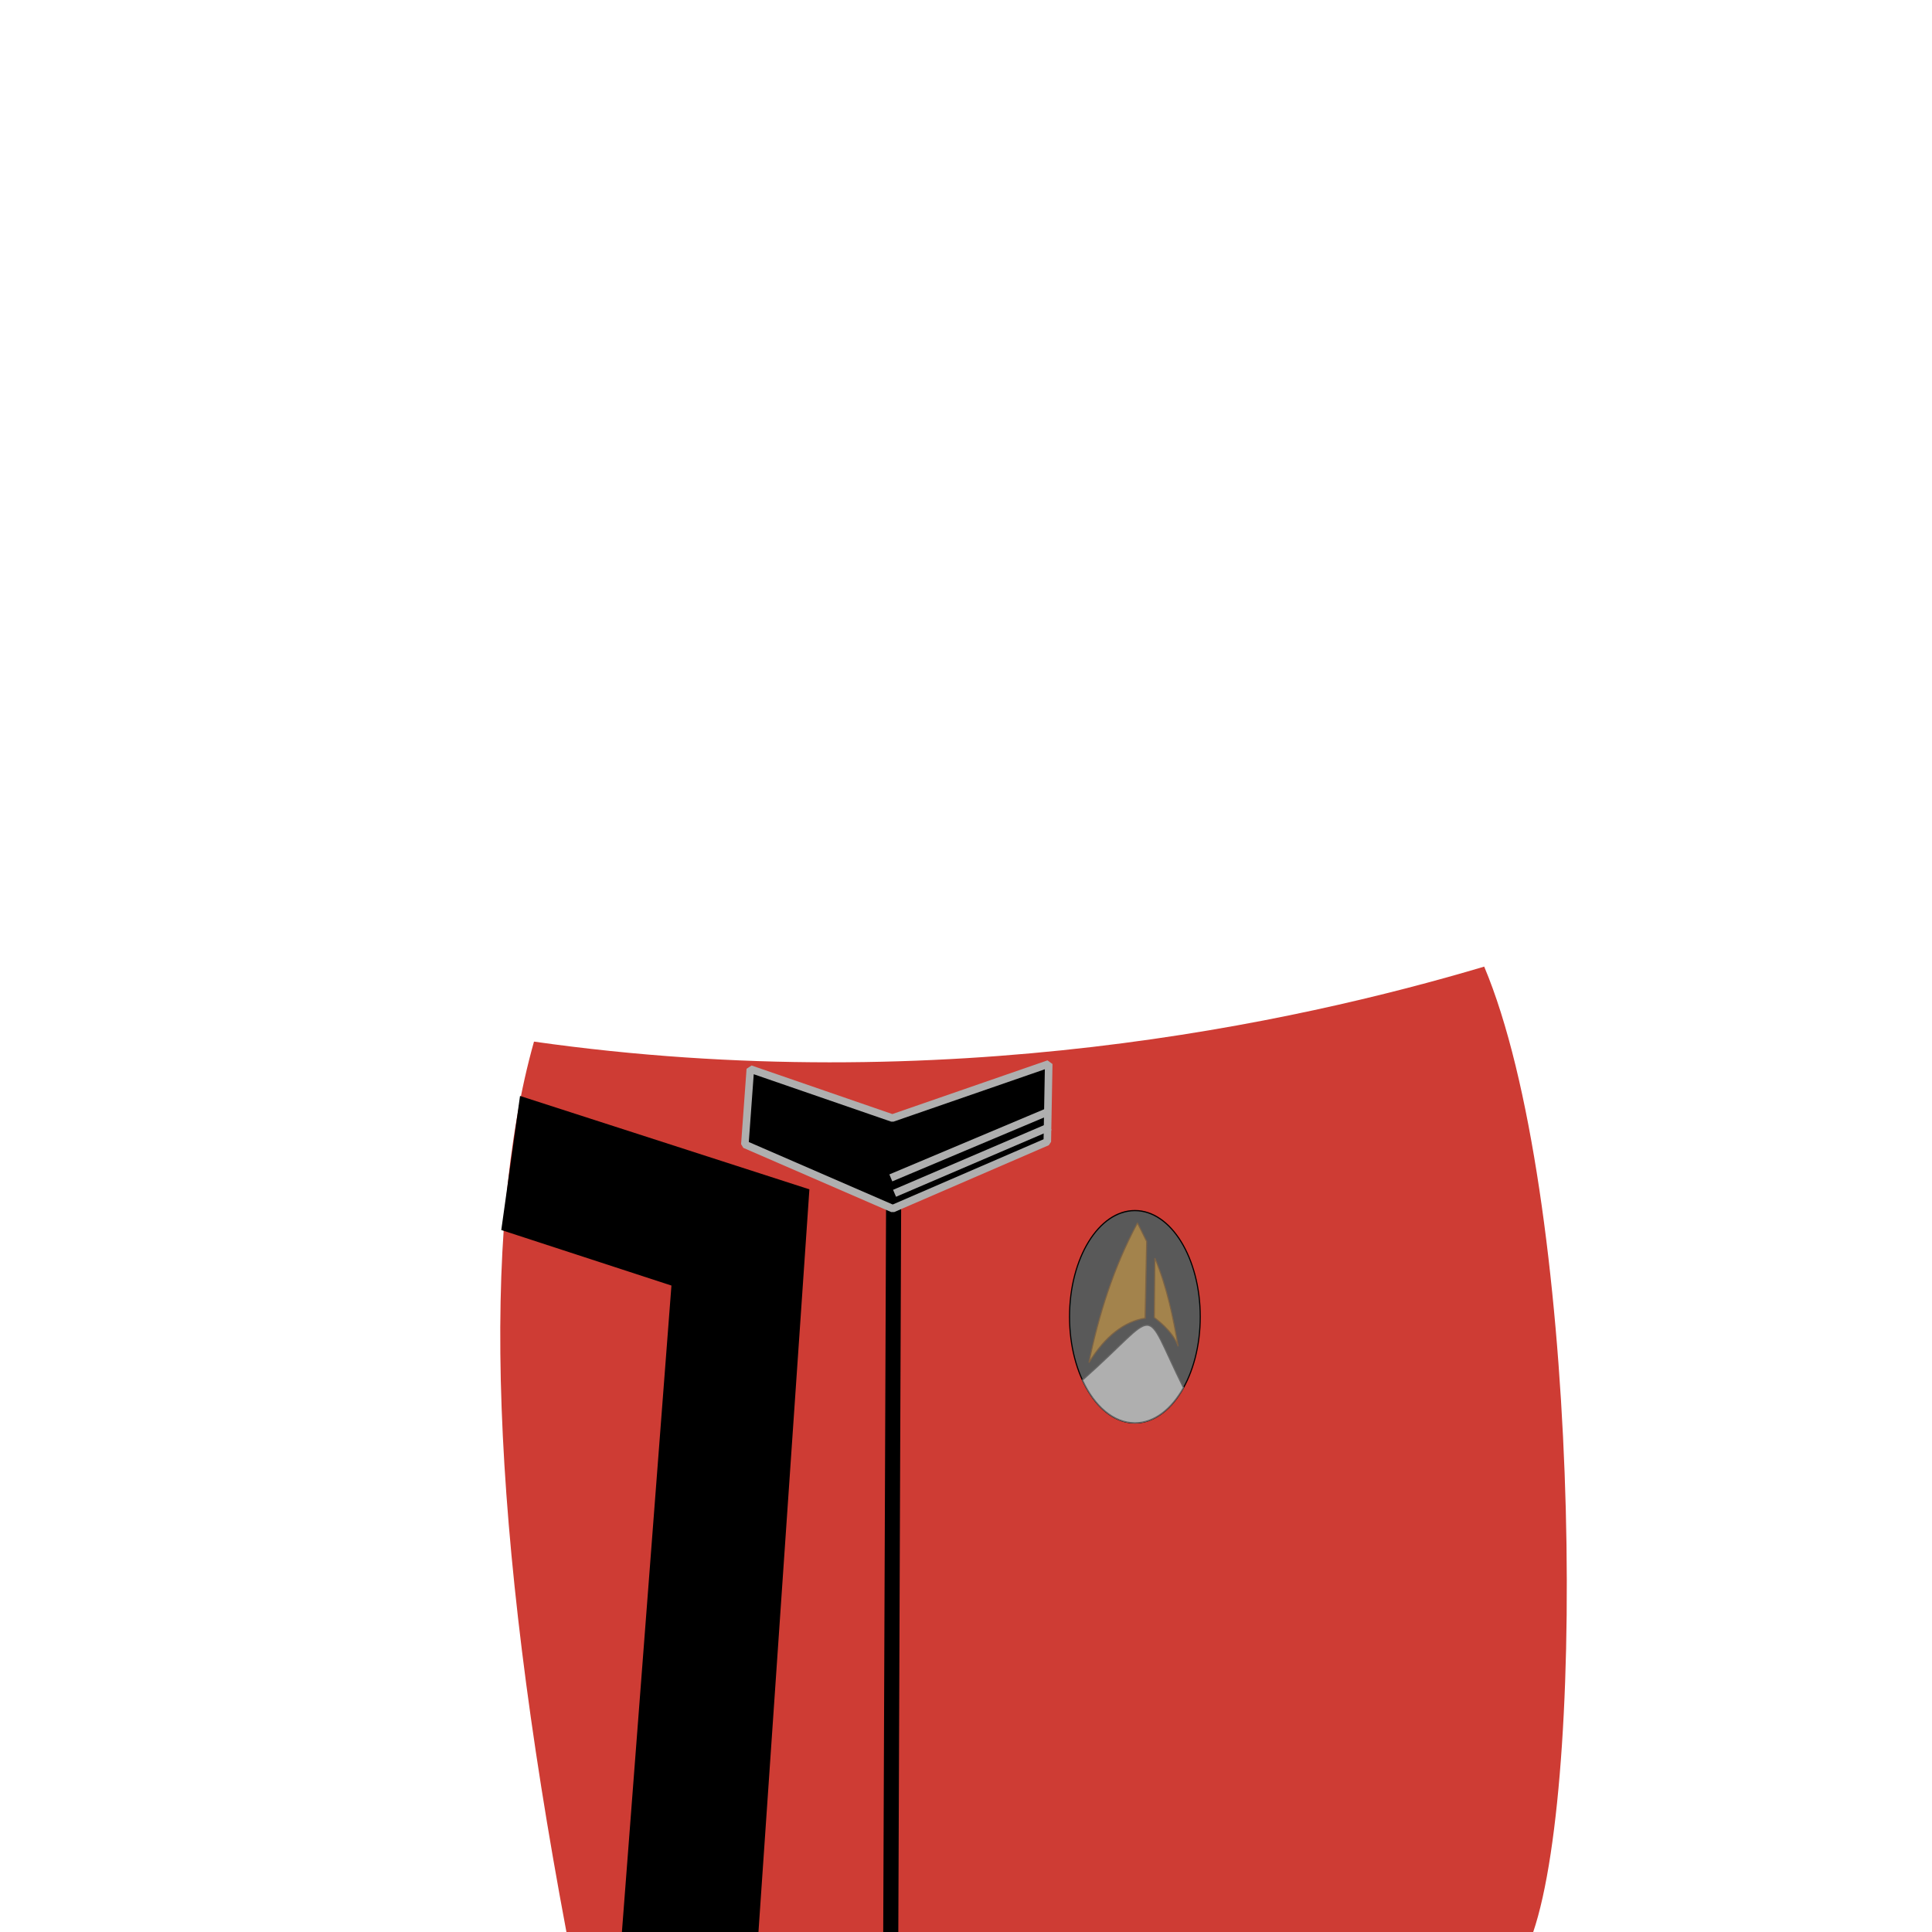 <?xml version="1.0" standalone="no"?>
<!DOCTYPE svg PUBLIC "-//W3C//DTD SVG 20010904//EN" "http://www.w3.org/TR/2001/REC-SVG-20010904/DTD/svg10.dtd">
<!-- Created using Krita: https://krita.org -->
<svg xmlns="http://www.w3.org/2000/svg" 
    xmlns:xlink="http://www.w3.org/1999/xlink"
    xmlns:krita="http://krita.org/namespaces/svg/krita"
    xmlns:sodipodi="http://sodipodi.sourceforge.net/DTD/sodipodi-0.dtd"
    width="512pt"
    height="512pt"
    viewBox="0 0 512 512">
    <style>
        .uniform-color {
            color: #CE3C34;
        }
    </style>
<defs/>
<path id="shape0" transform="translate(132.576, 256.163)" fill="currentColor" class="uniform-color" fill-rule="evenodd" stroke-opacity="0" stroke="#000000" stroke-width="0" stroke-linecap="square" stroke-linejoin="bevel" d="M8.939 19.875C117.789 35.312 210.976 14.812 260.751 0C285.701 59.294 288.326 213.158 273.689 256C222.464 256 137.089 256 17.564 256C-2.499 149.346 -5.374 70.638 8.939 19.875Z" sodipodi:nodetypes="ccccc"/><path id="shape1" transform="translate(132.844, 290.437)" fill="#000000" fill-rule="evenodd" stroke-opacity="0" stroke="#000000" stroke-width="0" stroke-linecap="square" stroke-linejoin="bevel" d="M4.969 0L81.656 24.75L68.156 221.563L31.969 221.563L45.094 50.25L0 35.531Z" sodipodi:nodetypes="ccccccc"/><path id="shape2" transform="translate(236.062, 320.297)" fill="none" stroke="#000000" stroke-width="4" stroke-linecap="square" stroke-linejoin="miter" stroke-miterlimit="2" d="M0.75 0L0 191.703" sodipodi:nodetypes="cc"/><path id="shape3" transform="translate(197.391, 281.953)" fill="#000000" fill-rule="evenodd" stroke="#afafaf" stroke-width="2" stroke-linecap="square" stroke-linejoin="bevel" d="M39.188 38.344L0 21.328L1.453 1.359L39.094 14.344L80.531 0L80.156 20.625Z" sodipodi:nodetypes="ccccccc"/><path id="shape4" transform="translate(237.984, 298.969)" fill="none" stroke="#afafaf" stroke-width="2" stroke-linecap="square" stroke-linejoin="miter" stroke-miterlimit="2" d="M39.375 0L0 16.875" sodipodi:nodetypes="cc"/><path id="shape5" transform="translate(237, 294.891)" fill="none" stroke="#afafaf" stroke-width="2" stroke-linecap="square" stroke-linejoin="miter" stroke-miterlimit="2" d="M40.078 0L0 16.875" sodipodi:nodetypes="cc"/><ellipse id="shape01" transform="matrix(0.046 0 0 0.05 283.435 320.814)" rx="376.56" ry="562.86" cx="376.56" cy="562.86" fill="#595959" fill-rule="evenodd" stroke="#000000" stroke-width="6.48" stroke-linecap="square" stroke-linejoin="bevel"/><path id="shape011" transform="matrix(0.046 0 0 0.05 286.882 351.183)" fill="#afafaf" fill-rule="evenodd" stroke="#666666" stroke-width="6.48" stroke-linecap="square" stroke-linejoin="bevel" d="M0 291.033C68.65 428.644 178.396 517.757 302.067 517.757C412.724 517.757 512.234 444.79 581.13 331.193C335.247 -123.482 461.331 -83.927 0 291.033Z" sodipodi:nodetypes="cccc"/><path id="shape02" transform="matrix(0.05 0 0 0.05 288.575 324.097)" fill="#a3834c" stroke="#7c6346" stroke-width="5.76" stroke-linecap="square" stroke-linejoin="miter" stroke-miterlimit="2.16" d="M306.04 97.927C296.605 77.614 267.173 20.383 257.22 0C130.046 236.758 51.602 488.317 0 740.34L0.04 740.28C86.427 598.325 190.17 521.888 297.289 504.827C296.914 504.158 299.831 368.525 306.04 97.927ZM349.498 186.083C347.882 395.405 346.946 500.502 346.692 501.373C352.758 507.267 444.105 569.844 473.04 653.989C445.688 499.975 415.606 344.758 349.498 186.083Z" sodipodi:nodetypes="cccccccccc"/>
</svg>
